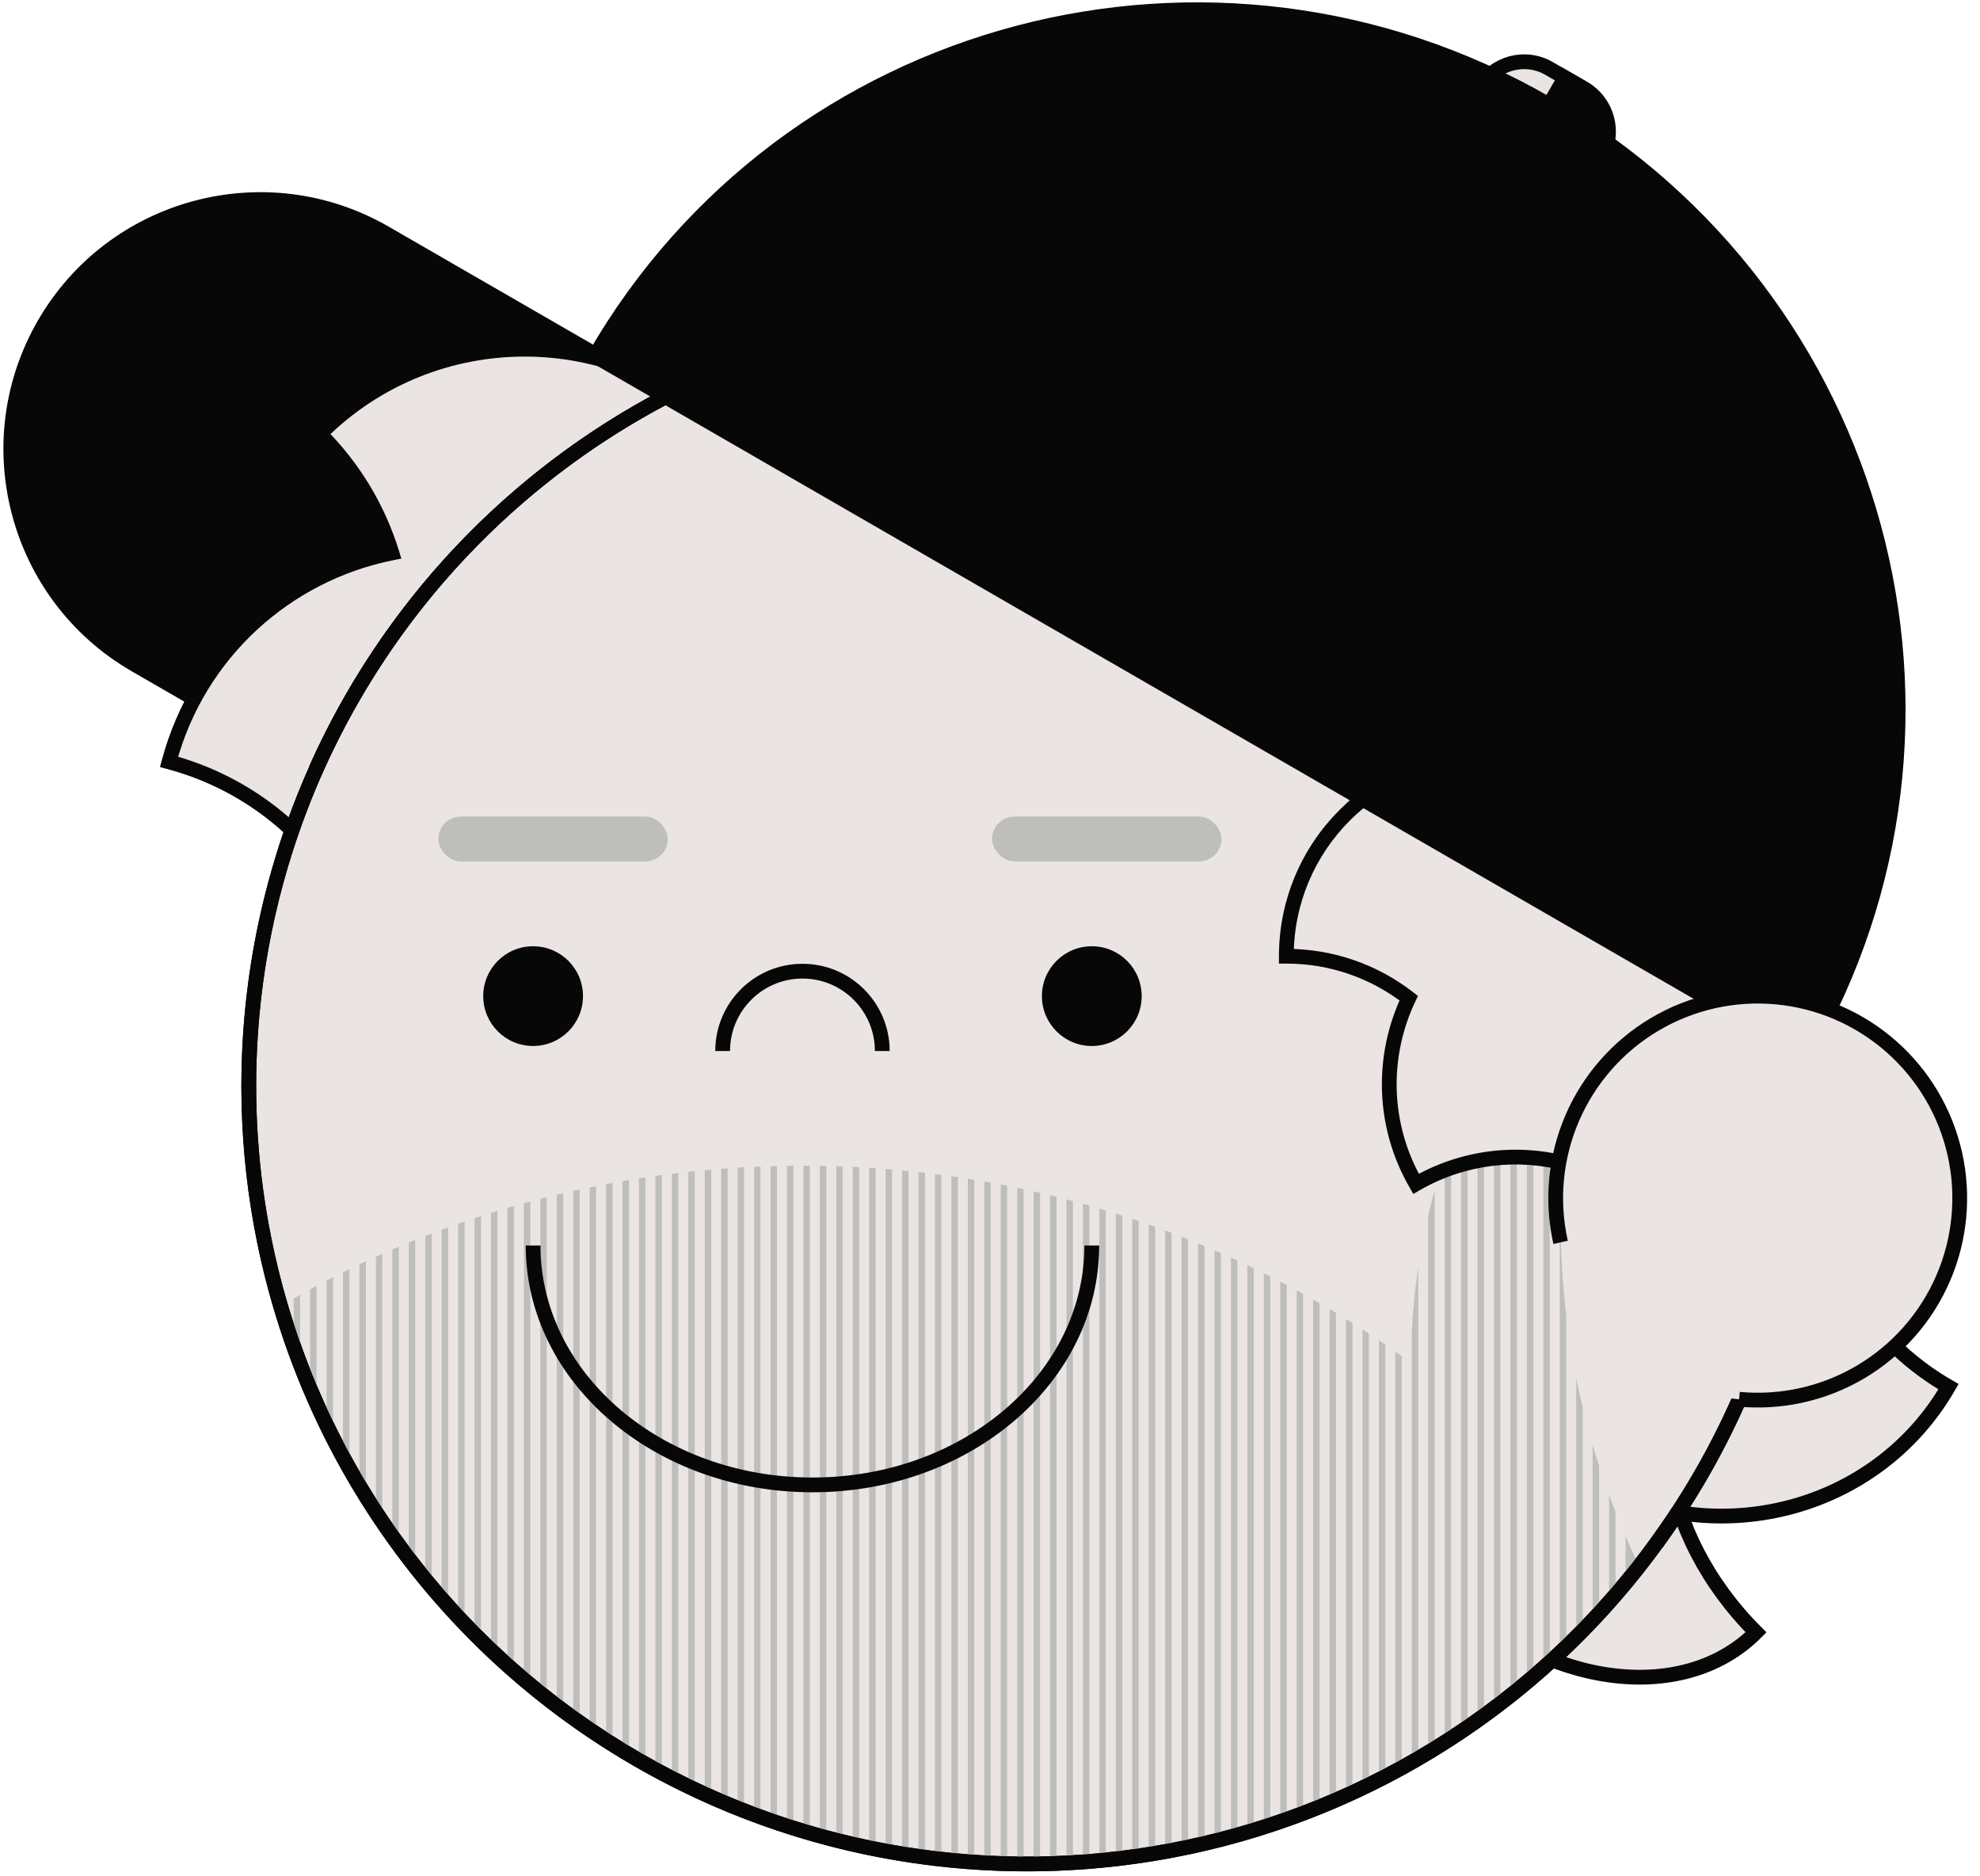 <svg width="134" height="127" viewBox="0 0 134 127" fill="none" xmlns="http://www.w3.org/2000/svg">
<rect x="101.908" y="2.944" width="9.453" height="6.752" rx="3.376" transform="rotate(30 101.908 2.944)" fill="#EAE5E2" stroke="#080708"/>
<path d="M105.91 5.254L107.171 5.982C108.786 6.914 109.339 8.979 108.407 10.593V10.593C107.475 12.208 105.41 12.761 103.795 11.829L102.535 11.101L105.91 5.254Z" fill="#080708" stroke="#080708"/>
<path d="M97.723 107.515C104.376 114.167 113.831 115.497 118.843 110.486C112.19 103.833 110.86 94.378 115.872 89.366L97.723 107.515Z" fill="#EAE5E2" stroke="#080708"/>
<path d="M107.304 100.133C115.979 105.142 126.977 102.333 131.869 93.859C123.194 88.851 120.128 77.922 125.02 69.449L107.304 100.133Z" fill="#EAE5E2" stroke="#080708"/>
<path fill-rule="evenodd" clip-rule="evenodd" d="M26.053 15.772C17.98 11.111 7.656 13.877 2.995 21.95C-1.666 30.024 1.1 40.347 9.173 45.008L21.384 52.058C26.232 41.197 34.649 32.279 45.144 26.794L26.053 15.772Z" fill="#080708"/>
<path d="M2.995 21.95L2.562 21.7L2.562 21.7L2.995 21.95ZM26.053 15.772L25.803 16.205L25.803 16.205L26.053 15.772ZM9.173 45.008L8.923 45.441L8.923 45.441L9.173 45.008ZM21.384 52.058L21.134 52.491L21.615 52.769L21.841 52.262L21.384 52.058ZM45.144 26.794L45.376 27.238L46.182 26.816L45.394 26.361L45.144 26.794ZM3.428 22.2C7.951 14.366 17.969 11.682 25.803 16.205L26.303 15.339C17.99 10.54 7.361 13.388 2.562 21.7L3.428 22.2ZM9.423 44.575C1.589 40.052 -1.095 30.035 3.428 22.2L2.562 21.7C-2.237 30.013 0.611 40.642 8.923 45.441L9.423 44.575ZM21.634 51.625L9.423 44.575L8.923 45.441L21.134 52.491L21.634 51.625ZM21.841 52.262C26.642 41.504 34.98 32.67 45.376 27.238L44.912 26.351C34.318 31.887 25.821 40.89 20.928 51.854L21.841 52.262ZM25.803 16.205L44.894 27.227L45.394 26.361L26.303 15.339L25.803 16.205Z" fill="#080708"/>
<path fill-rule="evenodd" clip-rule="evenodd" d="M21.658 29.371C29.306 21.724 41.705 21.724 49.353 29.371L33.38 45.344L25.286 75.551C28.086 65.104 21.886 54.366 11.439 51.567C13.432 44.129 19.45 38.843 26.522 37.427C25.613 34.479 23.991 31.704 21.658 29.371Z" fill="#EAE5E2"/>
<path d="M49.353 29.371L49.706 29.725L50.06 29.371L49.706 29.018L49.353 29.371ZM21.658 29.371L21.305 29.018L20.951 29.371L21.305 29.725L21.658 29.371ZM33.38 45.344L33.027 44.99L32.932 45.085L32.897 45.214L33.38 45.344ZM11.439 51.567L10.956 51.438L10.827 51.92L11.31 52.05L11.439 51.567ZM26.522 37.427L26.62 37.917L27.163 37.808L27 37.279L26.522 37.427ZM49.706 29.018C41.863 21.175 29.148 21.175 21.305 29.018L22.012 29.725C29.464 22.273 41.547 22.273 48.999 29.725L49.706 29.018ZM33.734 45.697L49.706 29.725L48.999 29.018L33.027 44.99L33.734 45.697ZM25.769 75.68L33.863 45.473L32.897 45.214L24.803 75.421L25.769 75.68ZM11.31 52.05C21.49 54.778 27.531 65.242 24.803 75.421L25.769 75.68C28.64 64.967 22.282 53.955 11.569 51.084L11.31 52.05ZM26.424 36.937C19.173 38.389 13 43.809 10.956 51.438L11.922 51.696C13.864 44.449 19.728 39.298 26.62 37.917L26.424 36.937ZM21.305 29.725C23.579 31.999 25.158 34.703 26.044 37.574L27 37.279C26.067 34.256 24.404 31.41 22.012 29.018L21.305 29.725Z" fill="#080708"/>
<circle cx="69.5" cy="73.5" r="52.664" fill="#EAE5E2" stroke="#080708"/>
<path fill-rule="evenodd" clip-rule="evenodd" d="M95.544 90.205L95.544 119.283C95.691 119.2 95.837 119.116 95.982 119.031V85.778C95.762 87.237 95.616 88.713 95.544 90.205ZM96.657 82.269L96.657 118.631C96.803 118.543 96.949 118.454 97.095 118.364V80.559C96.938 81.126 96.792 81.696 96.657 82.269ZM97.698 78.564L97.77 78.564V117.941C97.916 117.847 98.062 117.753 98.207 117.659L98.207 78.564H98.883L98.883 117.211C99.029 117.113 99.175 117.014 99.32 116.913V78.564H99.996V116.441C100.142 116.337 100.288 116.232 100.433 116.126V78.564L101.108 78.564L101.108 115.627C101.255 115.517 101.401 115.406 101.546 115.295V78.564L102.221 78.564L102.221 114.768C102.368 114.651 102.513 114.534 102.659 114.416V78.564H103.334V113.859C103.48 113.736 103.626 113.612 103.771 113.488L103.771 78.564L104.447 78.564L104.447 112.899C104.593 112.769 104.739 112.638 104.884 112.506V78.564L105.559 78.564L105.559 111.882C105.706 111.744 105.852 111.606 105.997 111.466V89.014C105.749 86.915 105.622 84.78 105.622 82.615C105.622 73.227 108.017 64.398 112.23 56.706C105.438 62.902 100.39 70.351 97.698 78.564ZM106.672 93.268L106.672 110.805C106.819 110.659 106.965 110.512 107.11 110.364L107.11 95.258C106.952 94.599 106.806 93.936 106.672 93.268ZM107.785 97.797V109.663C107.932 109.507 108.078 109.351 108.223 109.194L108.223 99.221C108.07 98.749 107.925 98.275 107.785 97.797ZM108.898 101.182V108.448C109.045 108.282 109.191 108.116 109.335 107.948L109.335 102.336C109.185 101.954 109.039 101.569 108.898 101.182ZM110.011 103.977L110.011 107.153C110.048 107.107 110.086 107.062 110.123 107.017L110.084 106.963C110.362 106.627 110.636 106.287 110.906 105.944C110.595 105.295 110.296 104.639 110.011 103.977ZM94.869 119.662L94.869 91.796C94.724 91.692 94.578 91.588 94.431 91.485L94.431 119.9C94.578 119.821 94.724 119.742 94.869 119.662ZM93.756 120.257V91.015C93.611 90.915 93.465 90.816 93.319 90.717V120.482C93.465 120.408 93.611 120.333 93.756 120.257ZM92.644 120.819L92.644 90.267C92.498 90.171 92.352 90.076 92.206 89.981V121.031C92.352 120.961 92.498 120.89 92.644 120.819ZM91.531 121.348L91.531 89.55C91.385 89.458 91.239 89.367 91.093 89.276L91.093 121.548C91.239 121.482 91.385 121.415 91.531 121.348ZM90.418 121.846V88.863C90.272 88.775 90.127 88.688 89.98 88.601L89.98 122.033C90.127 121.971 90.272 121.909 90.418 121.846ZM89.305 122.313L89.305 88.205C89.16 88.121 89.014 88.037 88.868 87.954V122.488C89.014 122.43 89.16 122.372 89.305 122.313ZM88.192 122.75V87.575C88.047 87.494 87.901 87.414 87.755 87.335V122.914C87.901 122.86 88.047 122.805 88.192 122.75ZM87.08 123.158V86.972C86.934 86.895 86.788 86.818 86.642 86.742L86.642 123.311C86.788 123.261 86.934 123.21 87.08 123.158ZM85.967 123.538V86.395C85.821 86.322 85.675 86.249 85.529 86.176L85.529 123.68C85.675 123.633 85.821 123.586 85.967 123.538ZM84.854 123.89V85.844C84.708 85.774 84.563 85.704 84.416 85.634V124.021C84.562 123.978 84.708 123.935 84.854 123.89ZM83.741 124.216L83.741 85.318C83.596 85.251 83.45 85.184 83.304 85.118L83.304 124.336C83.45 124.297 83.596 124.256 83.741 124.216ZM82.628 124.514V84.816C82.483 84.751 82.337 84.688 82.191 84.624L82.191 124.624C82.337 124.588 82.483 124.552 82.628 124.514ZM81.516 124.787V84.337C81.37 84.276 81.224 84.215 81.078 84.155V124.887C81.224 124.854 81.37 124.821 81.516 124.787ZM80.403 125.034L80.403 83.881C80.257 83.823 80.111 83.765 79.965 83.708V125.124C80.111 125.094 80.257 125.064 80.403 125.034ZM79.29 125.255V83.447C79.144 83.392 78.999 83.337 78.852 83.283V125.336C78.999 125.31 79.144 125.283 79.29 125.255ZM78.177 125.452V83.036C78.032 82.983 77.886 82.931 77.74 82.88V125.523C77.886 125.5 78.032 125.476 78.177 125.452ZM77.064 125.624L77.064 82.646C76.919 82.596 76.773 82.547 76.627 82.498L76.627 125.686C76.773 125.666 76.919 125.645 77.064 125.624ZM75.952 125.772L75.952 82.277C75.806 82.23 75.66 82.183 75.514 82.138V125.824C75.66 125.807 75.806 125.79 75.952 125.772ZM74.839 125.896L74.839 81.929C74.693 81.884 74.547 81.841 74.401 81.797V125.939C74.547 125.925 74.693 125.911 74.839 125.896ZM73.726 125.997V81.601C73.58 81.559 73.434 81.518 73.288 81.477L73.288 126.03C73.434 126.019 73.58 126.008 73.726 125.997ZM72.613 126.073L72.613 81.293C72.468 81.254 72.322 81.216 72.176 81.177L72.176 126.097C72.322 126.09 72.468 126.082 72.613 126.073ZM71.501 126.126L71.501 81.005C71.355 80.969 71.209 80.933 71.063 80.897V126.141C71.209 126.137 71.355 126.132 71.501 126.126ZM70.388 126.156V80.736C70.242 80.702 70.096 80.669 69.95 80.636L69.95 126.162C70.096 126.161 70.242 126.159 70.388 126.156ZM69.275 126.163V80.487C69.129 80.456 68.983 80.424 68.837 80.394V126.16C68.983 126.161 69.129 126.163 69.275 126.163ZM68.162 126.147V80.256C68.016 80.228 67.871 80.199 67.725 80.171L67.725 126.134C67.87 126.139 68.016 126.143 68.162 126.147ZM67.049 126.108L67.049 80.045C66.904 80.018 66.758 79.992 66.612 79.966L66.612 126.086C66.757 126.094 66.903 126.101 67.049 126.108ZM65.936 126.045V79.852C65.791 79.827 65.645 79.804 65.499 79.781L65.499 126.014C65.645 126.025 65.79 126.035 65.936 126.045ZM64.824 125.959V79.677C64.678 79.655 64.532 79.634 64.386 79.613V125.919C64.532 125.933 64.678 125.946 64.824 125.959ZM63.711 125.849L63.711 79.52C63.565 79.501 63.419 79.482 63.273 79.463V125.799C63.419 125.817 63.565 125.833 63.711 125.849ZM62.598 125.715L62.598 79.381C62.452 79.364 62.306 79.348 62.16 79.332L62.16 125.656C62.306 125.677 62.452 125.696 62.598 125.715ZM61.485 125.558L61.485 79.26C61.34 79.246 61.194 79.231 61.048 79.218V125.489C61.193 125.513 61.339 125.535 61.485 125.558ZM60.373 125.376V79.157C60.227 79.145 60.081 79.133 59.935 79.121L59.935 125.297C60.081 125.324 60.227 125.35 60.373 125.376ZM59.26 125.169L59.26 79.072C59.114 79.061 58.968 79.052 58.822 79.043L58.822 125.081C58.968 125.111 59.114 125.14 59.26 125.169ZM58.147 124.937V79.003C58.001 78.996 57.855 78.988 57.709 78.981L57.709 124.839C57.855 124.872 58.001 124.905 58.147 124.937ZM57.034 124.68L57.034 78.953C56.888 78.947 56.742 78.942 56.597 78.937L56.597 124.571C56.742 124.608 56.888 124.644 57.034 124.68ZM55.921 124.397L55.921 78.919C55.776 78.916 55.63 78.913 55.484 78.911V124.278C55.629 124.318 55.775 124.358 55.921 124.397ZM54.809 124.087L54.809 78.903C54.663 78.902 54.517 78.901 54.371 78.901V123.958C54.517 124.002 54.663 124.045 54.809 124.087ZM53.696 123.751L53.696 78.904C53.55 78.905 53.404 78.907 53.258 78.909V123.612C53.404 123.659 53.55 123.705 53.696 123.751ZM52.583 123.388V78.922C52.437 78.925 52.291 78.929 52.145 78.934L52.145 123.237C52.291 123.288 52.437 123.338 52.583 123.388ZM51.47 122.996L51.47 78.957C51.324 78.963 51.178 78.969 51.033 78.976V122.835C51.178 122.889 51.324 122.943 51.47 122.996ZM50.357 122.577L50.357 79.01C50.211 79.017 50.066 79.026 49.92 79.035V122.404C50.065 122.462 50.211 122.52 50.357 122.577ZM49.245 122.128L49.245 79.079C49.099 79.09 48.953 79.1 48.807 79.112L48.807 121.943C48.953 122.005 49.098 122.067 49.245 122.128ZM48.132 121.648V79.167C47.986 79.179 47.84 79.192 47.694 79.206V121.451C47.84 121.518 47.986 121.583 48.132 121.648ZM47.019 121.138L47.019 79.272C46.873 79.287 46.727 79.302 46.581 79.318L46.581 120.929C46.727 120.999 46.873 121.069 47.019 121.138ZM45.906 120.596L45.906 79.394C45.76 79.412 45.614 79.429 45.469 79.448L45.469 120.374C45.614 120.448 45.76 120.522 45.906 120.596ZM44.793 120.02L44.793 79.535C44.647 79.555 44.502 79.575 44.356 79.595V119.785C44.501 119.864 44.647 119.943 44.793 120.02ZM43.681 119.411L43.681 79.694C43.535 79.716 43.389 79.738 43.243 79.761V119.162C43.389 119.245 43.534 119.328 43.681 119.411ZM42.568 118.766V79.87C42.422 79.895 42.276 79.919 42.13 79.945V118.502C42.276 118.591 42.422 118.678 42.568 118.766ZM41.455 118.083L41.455 80.065C41.309 80.092 41.163 80.119 41.017 80.147L41.017 117.804C41.163 117.898 41.309 117.991 41.455 118.083ZM40.342 117.362V80.279C40.196 80.308 40.05 80.338 39.905 80.368L39.905 117.068C40.05 117.166 40.196 117.265 40.342 117.362ZM39.23 116.6L39.23 80.511C39.083 80.543 38.938 80.575 38.792 80.608L38.792 116.289C38.937 116.393 39.083 116.497 39.23 116.6ZM38.117 115.795V80.763C37.971 80.797 37.825 80.832 37.679 80.867L37.679 115.467C37.824 115.577 37.97 115.687 38.117 115.795ZM37.004 114.945L37.004 81.033C36.858 81.07 36.712 81.107 36.566 81.145V114.598C36.712 114.714 36.857 114.83 37.004 114.945ZM35.891 114.047L35.891 81.323C35.745 81.363 35.599 81.402 35.453 81.443V113.68C35.599 113.803 35.745 113.925 35.891 114.047ZM34.778 113.097V81.633C34.632 81.675 34.486 81.718 34.341 81.76V112.709C34.486 112.839 34.632 112.969 34.778 113.097ZM33.666 112.093L33.666 81.963C33.519 82.008 33.373 82.053 33.228 82.098L33.228 111.681C33.373 111.819 33.519 111.956 33.666 112.093ZM32.553 111.028V82.313C32.407 82.361 32.261 82.408 32.115 82.457V110.592C32.26 110.739 32.406 110.884 32.553 111.028ZM31.44 109.899L31.44 82.684C31.294 82.734 31.148 82.785 31.002 82.836L31.002 109.436C31.147 109.592 31.293 109.746 31.44 109.899ZM30.327 108.7L30.327 83.076C30.181 83.129 30.035 83.183 29.89 83.237L29.89 108.207C30.034 108.372 30.18 108.536 30.327 108.7ZM29.214 107.421L29.214 83.49C29.068 83.546 28.922 83.602 28.777 83.659L28.777 106.895C28.922 107.072 29.067 107.247 29.214 107.421ZM28.102 106.056L28.102 83.926C27.955 83.985 27.809 84.044 27.664 84.103V105.492C27.809 105.681 27.954 105.869 28.102 106.056ZM26.989 104.591L26.989 84.384C26.843 84.446 26.697 84.508 26.551 84.57L26.551 103.985C26.696 104.188 26.841 104.39 26.989 104.591ZM25.876 103.012L25.876 84.865C25.73 84.93 25.584 84.995 25.438 85.061L25.438 102.356C25.583 102.576 25.729 102.795 25.876 103.012ZM24.763 101.3V85.37C24.617 85.438 24.471 85.506 24.326 85.575V100.585C24.47 100.824 24.615 101.063 24.763 101.3ZM23.65 99.428L23.65 85.899C23.504 85.97 23.358 86.042 23.213 86.114V98.64C23.356 98.904 23.502 99.167 23.65 99.428ZM22.538 97.358V86.453C22.391 86.527 22.245 86.602 22.1 86.677V96.478C22.243 96.773 22.389 97.066 22.538 97.358ZM21.425 95.032V87.032C21.279 87.11 21.133 87.188 20.987 87.267L20.987 94.028C21.13 94.365 21.276 94.699 21.425 95.032ZM20.312 92.355C20.162 91.963 20.016 91.568 19.874 91.172L19.874 87.883C20.02 87.801 20.166 87.719 20.312 87.637V92.355ZM19.199 88.27C19.124 88.314 19.049 88.358 18.974 88.402C19.047 88.65 19.122 88.898 19.199 89.146V88.27Z" fill="#BEBFBD"/>
<circle cx="36.079" cy="67.423" r="3.376" fill="#080708"/>
<path d="M59.71 71.137C59.71 68.154 57.291 65.735 54.308 65.735C51.325 65.735 48.907 68.154 48.907 71.137" stroke="#080708"/>
<path d="M36.079 84.303C36.079 93.252 44.543 100.507 54.984 100.507C65.425 100.507 73.889 93.252 73.889 84.303" stroke="#080708"/>
<circle cx="73.889" cy="67.423" r="3.376" fill="#080708"/>
<rect x="29.665" y="55.27" width="15.529" height="3.038" rx="1.519" fill="#BEBFBD"/>
<rect x="67.137" y="55.27" width="15.529" height="3.038" rx="1.519" fill="#BEBFBD"/>
<path d="M112.119 104.444C118.437 95.757 122.164 85.064 122.164 73.5C122.164 72.741 122.148 71.986 122.116 71.234L45.144 26.794C34.648 32.279 26.232 41.197 21.384 52.058" stroke="#080708"/>
<path fill-rule="evenodd" clip-rule="evenodd" d="M100.558 51.219C93.1 51.219 87.055 57.264 87.055 64.722C90.177 64.722 93.052 65.782 95.339 67.561C93.492 71.439 93.522 76.13 95.832 80.13C102.291 76.401 110.549 78.614 114.278 85.073L109.394 76.614C110.19 76.671 110.74 76.707 110.855 76.707C111.12 76.707 112.775 74.53 114.387 72.409C115.853 70.48 117.285 68.597 117.607 68.436C118.147 68.166 112.093 61.909 108.998 58.815L100.558 57.536V51.219Z" fill="#EAE5E2"/>
<path d="M87.055 64.722H86.555V65.222H87.055V64.722ZM100.558 51.219H101.058V50.719H100.558V51.219ZM95.339 67.561L95.79 67.776L95.963 67.413L95.646 67.166L95.339 67.561ZM95.832 80.13L95.399 80.38L95.649 80.813L96.082 80.563L95.832 80.13ZM109.394 76.614L109.43 76.115L108.49 76.048L108.961 76.864L109.394 76.614ZM114.387 72.409L113.989 72.106L113.989 72.106L114.387 72.409ZM117.607 68.436L117.83 68.883L117.83 68.883L117.607 68.436ZM108.998 58.815L109.352 58.461L109.235 58.345L109.073 58.32L108.998 58.815ZM100.558 57.536H100.058V57.966L100.483 58.03L100.558 57.536ZM87.555 64.722C87.555 57.541 93.377 51.719 100.558 51.719V50.719C92.824 50.719 86.555 56.988 86.555 64.722H87.555ZM95.646 67.166C93.274 65.321 90.292 64.222 87.055 64.222V65.222C90.062 65.222 92.829 66.242 95.032 67.956L95.646 67.166ZM96.265 79.88C94.041 76.028 94.011 71.511 95.79 67.776L94.887 67.346C92.973 71.366 93.004 76.231 95.399 80.38L96.265 79.88ZM114.711 84.823C110.844 78.125 102.28 75.83 95.582 79.697L96.082 80.563C102.301 76.972 110.254 79.103 113.845 85.323L114.711 84.823ZM108.961 76.864L113.845 85.323L114.711 84.823L109.827 76.364L108.961 76.864ZM109.359 77.112C110.139 77.168 110.717 77.207 110.855 77.207V76.207C110.763 76.207 110.24 76.173 109.43 76.115L109.359 77.112ZM110.855 77.207C111.016 77.207 111.138 77.135 111.18 77.109C111.24 77.072 111.296 77.028 111.343 76.988C111.439 76.905 111.547 76.795 111.66 76.671C111.89 76.422 112.18 76.073 112.506 75.666C113.159 74.85 113.98 73.77 114.785 72.711L113.989 72.106C113.181 73.169 112.369 74.237 111.725 75.041C111.403 75.443 111.129 75.771 110.923 75.996C110.819 76.109 110.742 76.186 110.69 76.231C110.663 76.254 110.655 76.258 110.661 76.254C110.664 76.252 110.68 76.243 110.705 76.233C110.728 76.225 110.782 76.207 110.855 76.207V77.207ZM114.785 72.711C115.519 71.745 116.24 70.797 116.818 70.07C117.107 69.706 117.355 69.403 117.549 69.184C117.646 69.074 117.725 68.99 117.784 68.932C117.858 68.861 117.866 68.865 117.83 68.883L117.383 67.989C117.266 68.047 117.16 68.145 117.088 68.215C117.002 68.298 116.904 68.403 116.799 68.522C116.588 68.761 116.327 69.08 116.035 69.448C115.449 70.185 114.721 71.143 113.989 72.106L114.785 72.711ZM117.83 68.883C117.998 68.799 118.094 68.65 118.127 68.499C118.154 68.372 118.134 68.261 118.118 68.195C118.084 68.062 118.015 67.929 117.949 67.817C117.81 67.582 117.587 67.281 117.314 66.941C116.763 66.254 115.951 65.339 115.033 64.345C113.194 62.354 110.901 60.011 109.352 58.461L108.644 59.168C110.189 60.713 112.471 63.045 114.298 65.023C115.213 66.014 116.006 66.908 116.535 67.567C116.802 67.899 116.987 68.155 117.088 68.326C117.142 68.418 117.151 68.45 117.148 68.439C117.147 68.435 117.131 68.375 117.149 68.288C117.173 68.177 117.249 68.055 117.383 67.989L117.83 68.883ZM109.073 58.32L100.633 57.041L100.483 58.03L108.923 59.309L109.073 58.32ZM100.058 51.219V57.536H101.058V51.219H100.058Z" fill="#080708"/>
<path d="M104.729 7.038C82.105 -6.024 53.241 1.613 40.26 24.096L122.19 71.399C135.171 48.915 127.353 20.1 104.729 7.038Z" fill="#080708" stroke="#080708"/>
<circle cx="118.957" cy="81.096" r="13.672" transform="rotate(95.292 118.957 81.096)" fill="#EAE5E2"/>
<path d="M117.696 94.71C120.57 94.976 123.455 94.326 125.937 92.852C128.419 91.378 130.371 89.156 131.513 86.505C132.656 83.854 132.929 80.909 132.295 78.093C131.661 75.277 130.152 72.734 127.984 70.828C125.817 68.921 123.101 67.751 120.227 67.483C117.352 67.214 114.467 67.863 111.984 69.335C109.501 70.807 107.547 73.028 106.404 75.678C105.26 78.329 104.984 81.273 105.616 84.09" stroke="#080708"/>
<path d="M109.335 39.052C101.06 29.483 89.618 23.212 77.099 21.387C64.581 19.561 51.824 22.303 41.161 29.11C30.498 35.918 22.642 46.336 19.029 58.46C15.416 70.583 16.288 83.603 21.486 95.136C26.683 106.67 35.859 115.947 47.334 121.272C58.81 126.596 71.819 127.612 83.982 124.133C96.145 120.654 106.649 112.914 113.574 102.327" stroke="#080708"/>
</svg>

